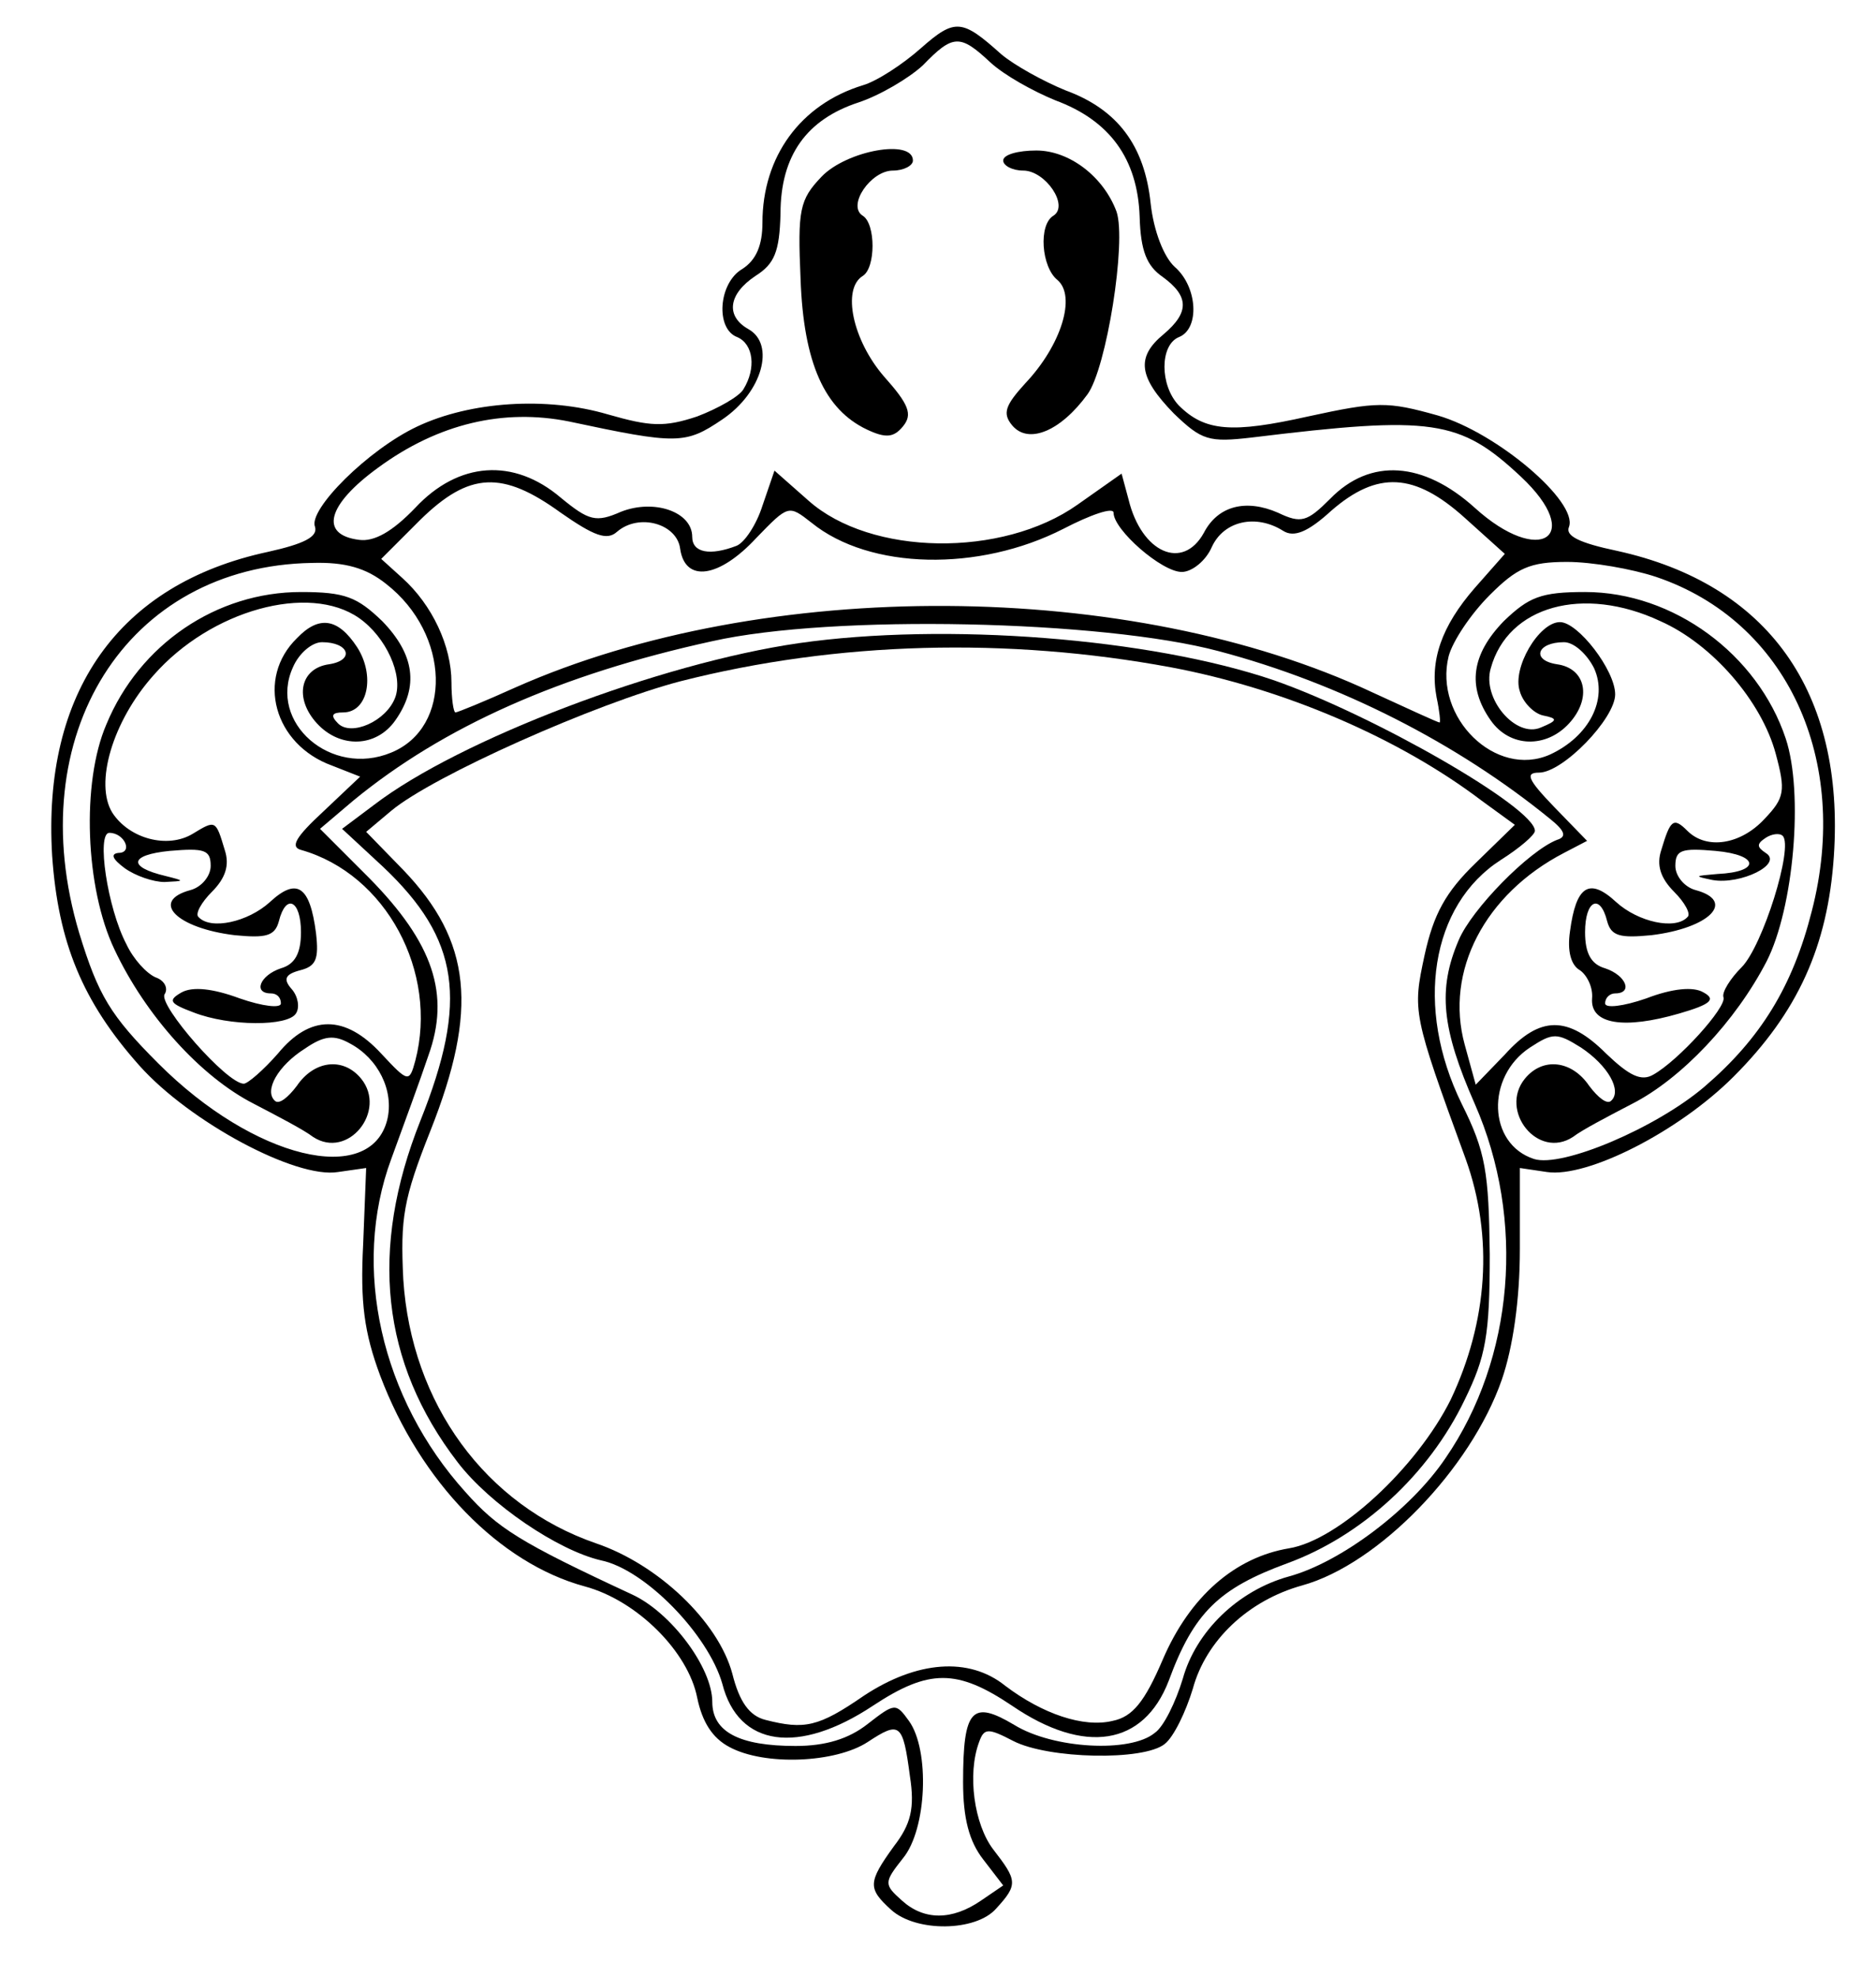 <?xml version="1.0" standalone="no"?>
<!DOCTYPE svg PUBLIC "-//W3C//DTD SVG 20010904//EN"
 "http://www.w3.org/TR/2001/REC-SVG-20010904/DTD/svg10.dtd">
<svg version="1.0" xmlns="http://www.w3.org/2000/svg"
 width="187pt" height="197pt" viewBox="0 0 187 197"
 preserveAspectRatio="xMidYMid meet">
<g transform="translate(0,197) scale(0.1,-0.1)"
fill="#000000" stroke="none">
<path d="M918 1922 c-18 -16 -44 -33 -58 -37 -62 -19 -100 -71 -100 -137 0
-22 -6 -37 -20 -46 -24 -14 -27 -60 -5 -68 16 -7 19 -31 6 -52 -4 -7 -25 -19
-46 -27 -33 -11 -47 -10 -89 2 -61 18 -137 13 -190 -12 -49 -23 -109 -83 -102
-100 3 -10 -11 -17 -47 -25 -149 -32 -225 -140 -215 -303 6 -86 30 -145 87
-209 50 -56 156 -113 198 -106 l28 4 -3 -76 c-3 -58 1 -88 17 -131 40 -106
119 -187 204 -210 52 -14 103 -65 112 -111 5 -24 15 -40 32 -49 35 -19 106
-16 138 5 32 21 35 19 42 -34 5 -32 1 -48 -16 -70 -26 -36 -26 -42 -3 -63 25
-23 85 -22 105 1 22 24 21 28 -3 59 -19 25 -26 75 -14 107 5 14 9 14 34 1 35
-18 130 -20 151 -3 9 7 21 32 28 55 13 48 55 88 109 103 76 21 168 116 199
205 11 32 18 79 18 130 l0 81 27 -4 c40 -6 131 40 186 95 64 64 94 130 100
220 11 164 -66 271 -216 304 -38 8 -52 15 -48 24 9 25 -72 94 -131 111 -50 14
-60 14 -129 -1 -76 -17 -103 -15 -129 11 -19 20 -19 60 0 68 21 8 19 50 -4 70
-11 10 -21 36 -24 63 -6 58 -33 94 -85 113 -22 9 -51 25 -64 36 -39 35 -46 36
-80 6z m69 -14 c14 -13 43 -29 65 -38 54 -20 82 -58 84 -116 1 -34 7 -49 23
-60 26 -19 27 -35 1 -57 -28 -23 -25 -43 10 -79 28 -27 35 -29 78 -24 180 22
207 18 268 -39 64 -60 19 -90 -46 -31 -51 46 -104 50 -144 9 -23 -23 -29 -25
-52 -14 -32 14 -60 7 -74 -20 -21 -38 -62 -20 -75 33 l-7 26 -44 -31 c-75 -53
-206 -51 -268 4 l-34 30 -12 -35 c-6 -19 -18 -37 -26 -40 -26 -10 -44 -7 -44
9 0 25 -38 38 -71 25 -25 -11 -32 -9 -60 14 -47 40 -102 36 -145 -10 -23 -24
-41 -34 -56 -32 -40 5 -32 35 19 72 60 44 125 59 190 46 108 -23 116 -23 153
2 40 27 53 75 26 90 -23 13 -20 35 7 53 19 12 24 24 25 62 0 58 26 94 78 111
21 7 50 24 64 37 30 31 37 31 67 3z m-428 -449 c33 -23 46 -28 56 -19 22 19
60 8 63 -17 5 -34 39 -29 76 11 32 33 32 33 55 15 58 -47 167 -49 251 -6 27
14 50 22 50 16 0 -17 48 -59 68 -59 10 0 24 11 30 25 12 26 44 33 71 16 11 -7
25 -1 48 20 46 40 83 38 133 -7 l40 -36 -30 -34 c-33 -38 -45 -72 -38 -109 3
-14 4 -25 3 -25 -2 0 -32 14 -67 30 -241 113 -606 115 -854 5 -31 -14 -58 -25
-60 -25 -2 0 -4 14 -4 30 0 36 -19 77 -49 104 l-21 19 39 39 c49 48 82 49 140
7z m-174 -71 c64 -50 66 -143 5 -168 -60 -25 -123 30 -98 85 6 14 19 25 29 25
27 0 33 -18 7 -22 -29 -4 -35 -34 -12 -59 23 -25 59 -24 78 3 24 34 19 66 -13
99 -25 24 -37 29 -81 29 -84 0 -161 -52 -194 -132 -25 -58 -21 -163 8 -224 31
-66 86 -127 139 -154 23 -12 50 -26 59 -33 35 -23 74 26 48 58 -18 22 -47 18
-64 -7 -9 -12 -18 -19 -22 -15 -11 10 3 35 30 52 19 13 29 14 45 5 28 -15 44
-47 37 -76 -17 -67 -133 -39 -228 56 -48 48 -60 68 -79 130 -59 197 47 366
232 369 33 1 54 -5 74 -21z m1266 7 c130 -44 194 -182 155 -333 -19 -75 -51
-127 -107 -175 -48 -41 -142 -81 -170 -72 -46 15 -48 82 -4 111 23 15 27 15
51 0 27 -18 41 -43 30 -53 -4 -4 -13 3 -22 15 -17 25 -46 29 -64 7 -26 -32 13
-81 48 -58 9 7 36 21 59 33 49 25 103 82 134 142 27 53 37 168 19 222 -28 84
-112 146 -200 146 -44 0 -56 -5 -81 -29 -32 -33 -37 -65 -13 -99 19 -27 55
-28 78 -3 23 25 17 55 -12 59 -26 4 -20 22 7 22 10 0 23 -12 30 -26 14 -31 -5
-68 -44 -86 -54 -24 -116 37 -101 98 4 15 22 42 41 61 27 27 40 33 77 33 25 0
65 -7 89 -15z m-1293 -41 c27 -19 44 -57 36 -79 -9 -24 -44 -39 -57 -26 -8 8
-6 11 5 11 25 0 32 37 14 65 -19 29 -38 32 -60 9 -41 -40 -23 -106 35 -127
l28 -11 -37 -35 c-27 -25 -33 -35 -22 -38 85 -24 137 -122 114 -210 -6 -22 -7
-22 -34 7 -36 39 -71 39 -103 0 -14 -16 -30 -30 -34 -30 -17 0 -85 78 -79 89
4 6 0 14 -9 17 -9 4 -22 18 -29 33 -19 36 -30 111 -17 111 15 0 24 -20 9 -20
-8 -1 -6 -6 6 -15 11 -8 29 -14 40 -14 20 1 21 1 1 6 -38 9 -36 21 4 25 35 3
41 1 41 -15 0 -10 -9 -21 -20 -24 -41 -11 -14 -38 44 -45 31 -3 40 -1 44 14 7
28 22 21 22 -11 0 -21 -6 -32 -20 -36 -21 -7 -28 -25 -10 -25 6 0 10 -4 10
-10 0 -5 -18 -3 -41 5 -27 10 -47 12 -58 6 -14 -8 -12 -11 12 -20 36 -14 94
-14 102 -1 4 6 2 17 -4 24 -9 10 -7 15 8 19 16 4 19 11 16 37 -6 47 -19 56
-46 31 -22 -20 -59 -28 -71 -15 -4 3 3 15 13 25 14 14 18 27 13 42 -9 30 -9
30 -32 16 -25 -15 -63 -5 -80 21 -18 29 0 91 41 137 57 65 155 92 205 57z
m1297 -3 c52 -23 101 -80 115 -132 10 -37 9 -44 -11 -65 -24 -26 -58 -31 -77
-12 -14 14 -17 11 -26 -19 -5 -15 -1 -28 13 -42 10 -10 17 -22 13 -25 -12 -13
-49 -5 -71 15 -27 25 -40 16 -46 -29 -3 -20 1 -34 10 -39 7 -5 13 -17 12 -28
-2 -26 32 -31 87 -15 31 9 37 14 24 21 -10 6 -31 4 -57 -6 -23 -8 -41 -10 -41
-5 0 6 5 10 10 10 18 0 11 18 -10 25 -14 4 -20 15 -20 36 0 32 15 39 22 11 4
-15 13 -17 44 -14 58 7 85 34 44 45 -11 3 -20 14 -20 24 0 16 6 18 40 15 44
-4 45 -21 2 -23 -23 -2 -24 -2 -5 -6 28 -5 71 16 53 27 -9 6 -9 9 0 15 6 4 14
5 17 2 11 -11 -20 -110 -41 -131 -11 -11 -20 -25 -18 -30 3 -10 -45 -63 -70
-77 -12 -7 -24 -1 -47 21 -38 38 -66 38 -101 -1 l-29 -30 -11 40 c-20 73 20
150 99 191 l23 12 -33 34 c-26 27 -29 34 -15 34 24 0 76 54 76 78 0 24 -37 72
-55 72 -21 0 -48 -46 -40 -69 3 -11 14 -22 23 -24 15 -3 15 -5 -2 -12 -25 -11
-59 29 -50 59 17 62 92 83 169 47z m-440 -30 c121 -32 238 -92 330 -167 15
-12 17 -18 7 -21 -28 -11 -85 -69 -98 -100 -21 -49 -17 -88 16 -163 51 -116
39 -254 -29 -353 -35 -52 -105 -104 -156 -118 -51 -14 -93 -55 -106 -102 -7
-23 -19 -48 -28 -54 -24 -20 -101 -16 -140 8 -42 25 -51 16 -51 -57 0 -36 6
-59 20 -77 l20 -26 -22 -15 c-29 -20 -57 -20 -79 0 -18 16 -18 18 1 42 24 29
27 108 6 137 -13 18 -14 18 -41 -3 -19 -15 -42 -22 -72 -22 -56 0 -83 14 -83
44 0 34 -41 89 -80 107 -112 52 -134 66 -166 102 -84 93 -114 224 -74 332 12
33 29 79 37 103 22 61 5 112 -59 177 l-49 49 33 28 c90 74 207 126 358 159
120 27 389 21 505 -10z"/>
<path d="M819 1794 c-22 -23 -24 -33 -21 -102 3 -84 24 -130 66 -150 19 -9 27
-8 36 3 10 12 6 22 -19 50 -31 36 -42 87 -21 100 13 8 13 52 0 60 -16 10 8 45
30 45 11 0 20 5 20 10 0 22 -66 10 -91 -16z"/>
<path d="M1000 1810 c0 -5 9 -10 20 -10 22 0 46 -35 30 -45 -15 -9 -12 -51 4
-64 19 -16 4 -65 -32 -103 -20 -22 -23 -30 -13 -42 16 -19 48 -6 75 31 19 26
39 152 29 182 -13 35 -47 61 -80 61 -18 0 -33 -4 -33 -10z"/>
<path d="M796 1329 c-138 -20 -338 -96 -423 -161 l-32 -24 41 -38 c76 -72 85
-133 37 -253 -51 -128 -39 -241 37 -340 32 -42 100 -88 143 -98 44 -9 107 -74
121 -123 16 -63 76 -71 150 -22 56 37 84 37 139 0 72 -49 131 -40 156 25 25
68 50 92 118 117 74 27 141 88 177 163 21 43 25 64 25 145 -1 82 -4 102 -28
150 -47 96 -31 198 39 243 19 12 34 25 34 29 0 23 -160 115 -260 150 -123 42
-328 58 -474 37z m371 -24 c112 -21 227 -70 310 -133 l33 -24 -39 -38 c-30
-29 -42 -51 -51 -92 -12 -56 -12 -58 41 -203 28 -78 22 -162 -15 -240 -34 -68
-112 -140 -161 -148 -54 -9 -99 -48 -126 -111 -18 -42 -30 -57 -50 -61 -29 -7
-70 7 -107 35 -36 29 -88 25 -141 -10 -45 -31 -59 -34 -98 -24 -16 4 -26 18
-33 46 -14 52 -74 109 -136 130 -110 38 -184 139 -192 263 -3 61 0 80 27 148
48 121 41 189 -27 260 l-37 38 25 21 c42 35 204 107 288 129 157 40 327 44
489 14z"/>
</g>
</svg>

